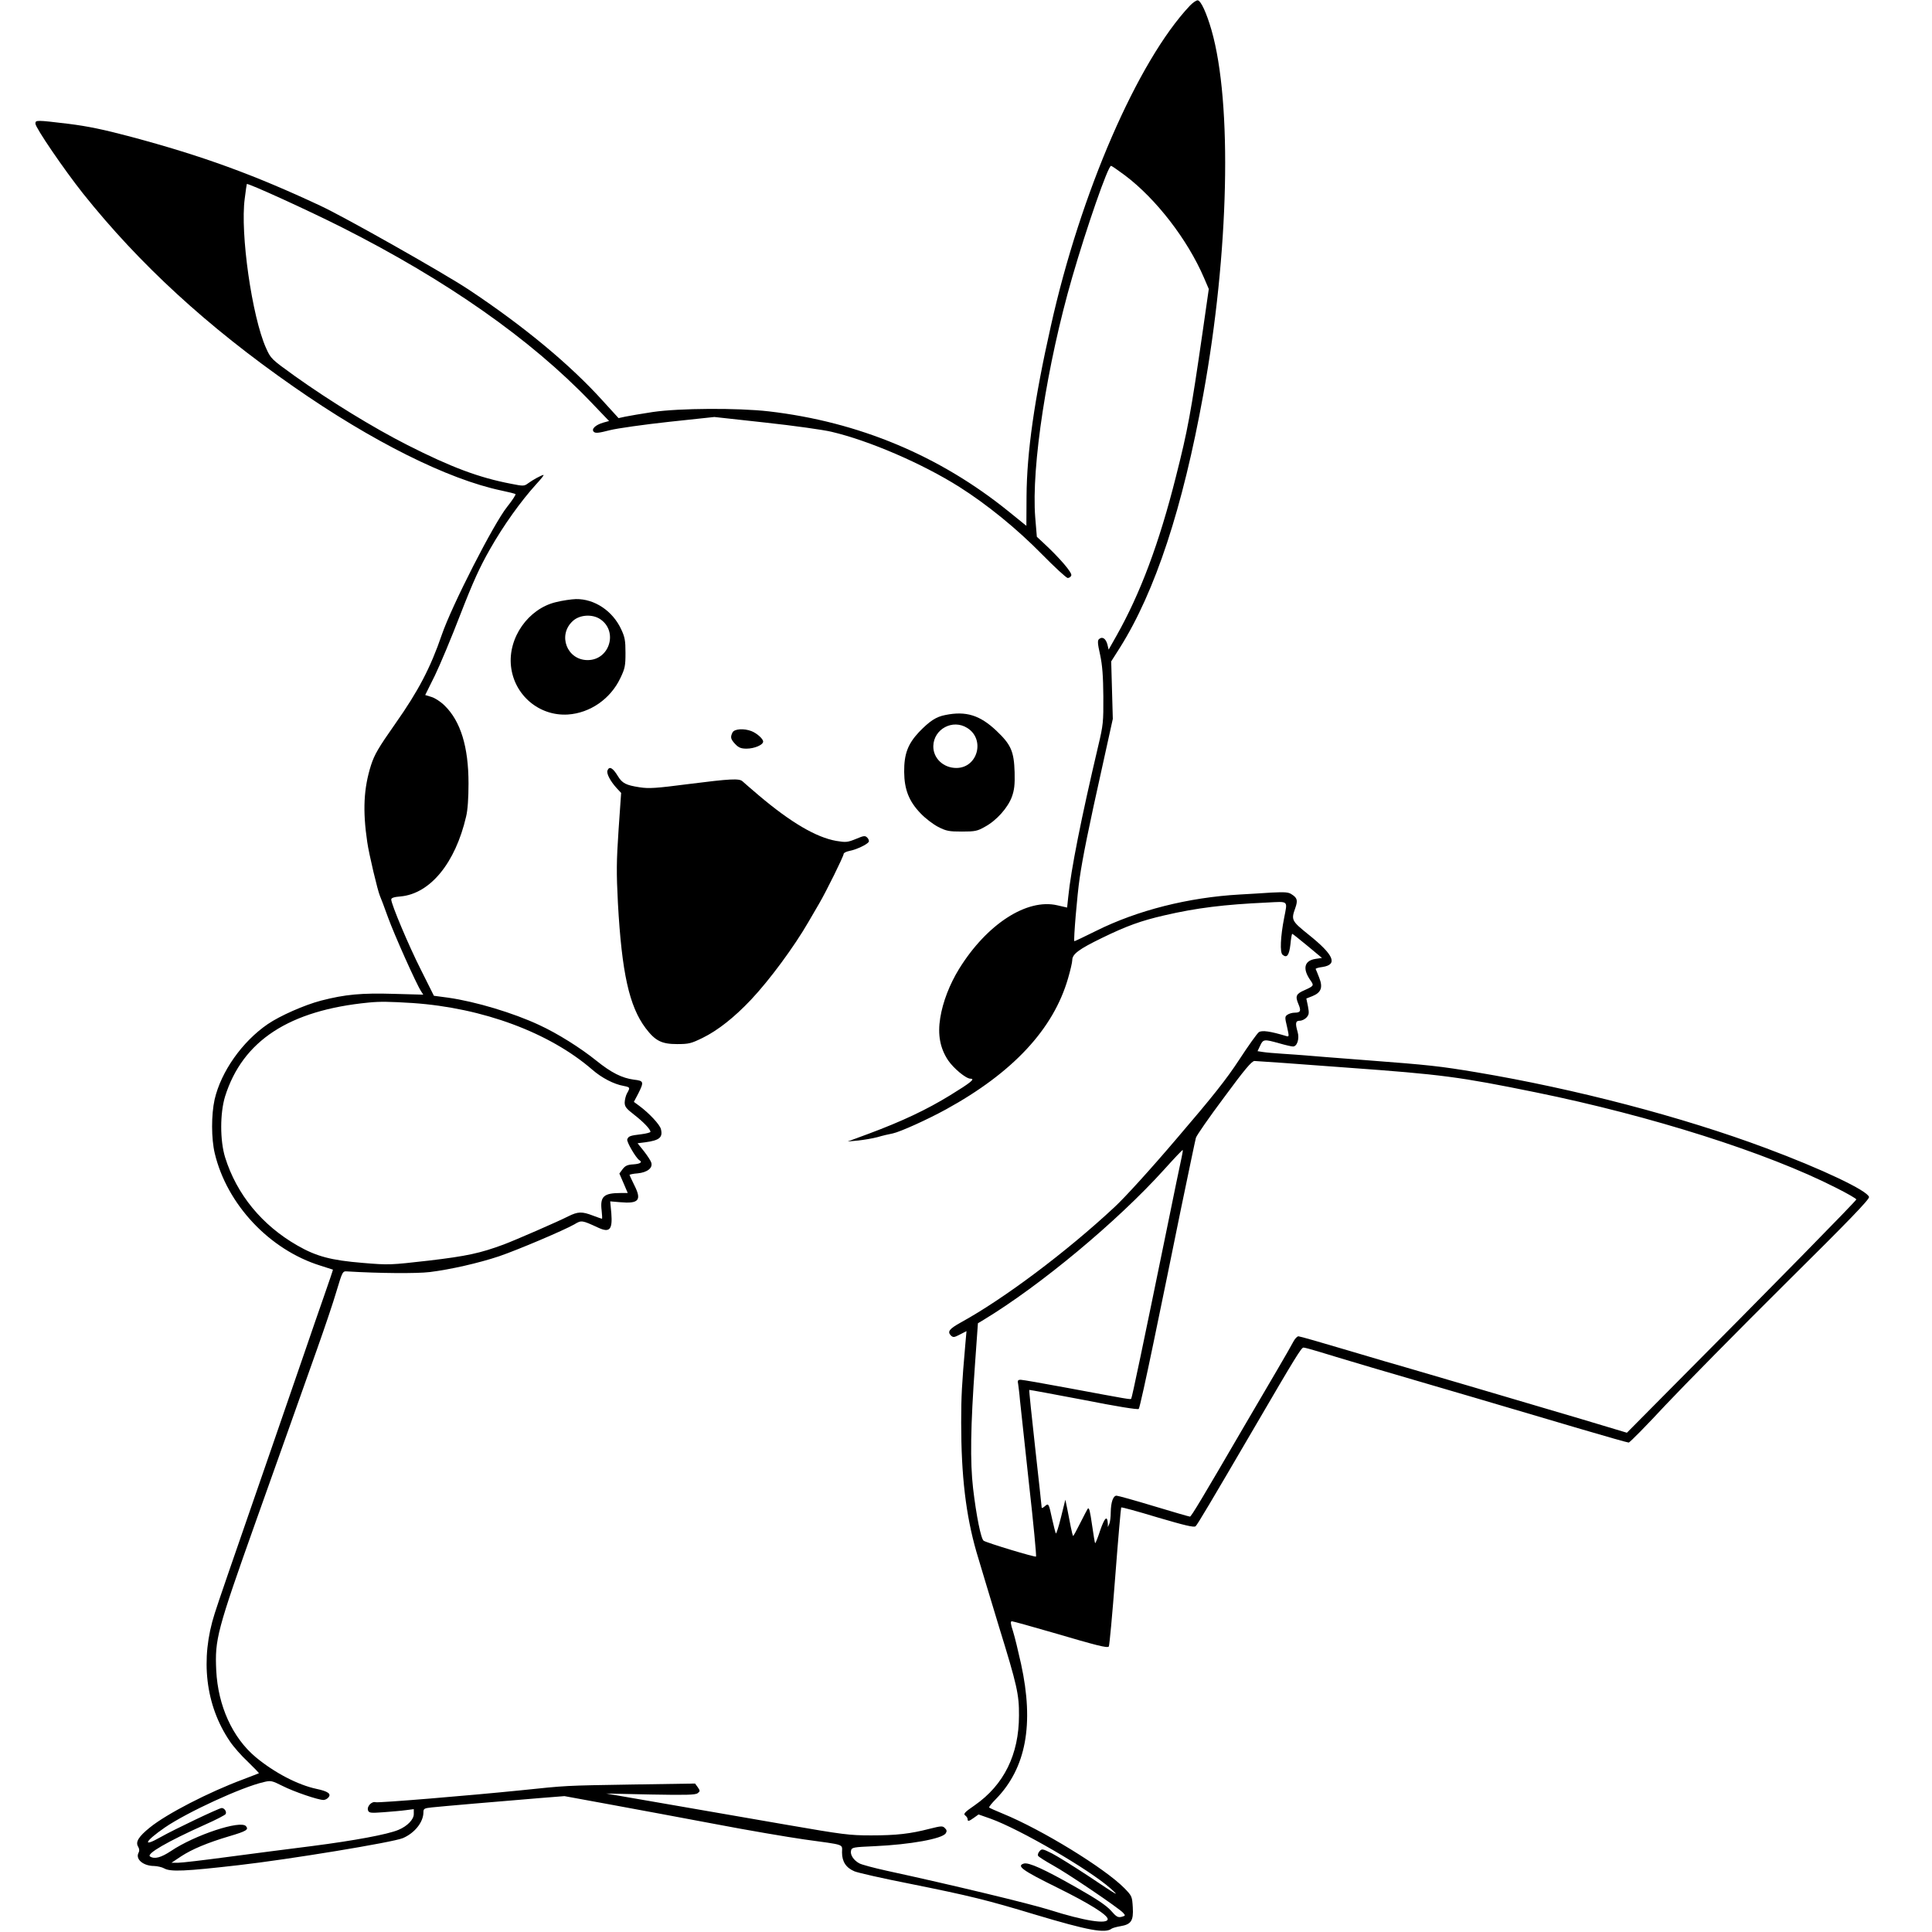 <?xml version="1.0" standalone="no"?>
<!DOCTYPE svg PUBLIC "-//W3C//DTD SVG 20010904//EN"
 "http://www.w3.org/TR/2001/REC-SVG-20010904/DTD/svg10.dtd">
<svg version="1.0" xmlns="http://www.w3.org/2000/svg"
 width="1200pt" height="1200pt" viewBox="0 0 1200 1200"
 preserveAspectRatio="xMidYMid meet">

<g transform="translate(0,1200) scale(0.1,-0.1)"
fill="#000000" stroke="none">
<path d="M7389 11963 c-323 -344 -678 -1161 -862 -1988 -103 -457 -149 -785
-151 -1056 l-1 -185 -110 89 c-429 347 -931 557 -1490 622 -193 22 -555 20
-720 -4 -71 -11 -149 -24 -172 -29 l-41 -9 -94 103 c-204 227 -493 467 -838
696 -149 99 -769 450 -920 520 -412 193 -734 310 -1175 428 -173 46 -270 66
-390 81 -200 24 -205 24 -205 1 0 -25 177 -284 295 -433 351 -440 772 -827
1306 -1199 491 -343 961 -577 1294 -647 44 -9 83 -19 87 -22 3 -3 -20 -39 -52
-79 -83 -103 -344 -614 -406 -795 -70 -204 -145 -348 -288 -551 -106 -151
-130 -192 -152 -260 -45 -143 -52 -280 -23 -476 10 -72 65 -304 79 -335 5 -11
28 -71 50 -133 40 -110 176 -414 205 -458 l14 -22 -182 5 c-201 6 -302 -3
-453 -42 -103 -27 -255 -94 -331 -146 -159 -109 -290 -295 -330 -468 -21 -95
-21 -243 1 -335 76 -318 341 -599 656 -697 41 -13 76 -24 78 -25 1 0 -23 -72
-54 -160 -31 -87 -86 -249 -124 -359 -38 -110 -128 -371 -200 -580 -267 -771
-333 -962 -356 -1035 -92 -285 -58 -573 94 -796 22 -33 72 -90 112 -127 39
-38 70 -70 68 -71 -1 -1 -46 -18 -98 -38 -215 -80 -474 -214 -578 -298 -71
-57 -92 -91 -74 -120 8 -14 9 -26 3 -37 -22 -40 28 -83 97 -83 20 -1 48 -7 62
-15 39 -22 130 -18 461 20 309 35 960 142 1021 168 73 31 128 99 128 161 0 22
5 25 53 30 56 6 426 38 672 58 l151 12 289 -53 c160 -29 452 -84 650 -121 198
-38 446 -80 550 -95 260 -36 235 -27 235 -81 0 -57 25 -95 77 -117 21 -9 175
-44 343 -77 373 -75 479 -101 780 -192 331 -99 435 -118 475 -87 6 4 30 11 54
15 67 11 82 34 77 117 -4 67 -5 71 -52 119 -122 124 -511 363 -755 463 -44 18
-82 35 -85 38 -3 3 16 27 42 53 187 192 238 464 156 839 -17 77 -39 168 -50
203 -15 45 -17 62 -7 62 6 0 122 -32 256 -71 276 -81 335 -96 346 -86 4 4 22
199 40 434 18 235 35 428 37 430 2 3 104 -25 226 -62 170 -50 225 -63 236 -55
12 11 88 139 372 625 245 420 285 485 298 485 7 0 48 -11 91 -24 43 -14 193
-58 333 -100 140 -41 426 -125 635 -186 209 -62 508 -150 664 -196 156 -46
290 -84 297 -84 7 0 110 105 229 233 120 127 454 466 742 752 400 396 524 525
522 540 -8 39 -292 174 -641 304 -519 194 -1184 368 -1798 471 -228 38 -291
45 -685 75 -181 14 -352 27 -380 30 -27 2 -90 7 -140 10 -49 3 -104 8 -122 11
l-32 5 16 34 c19 41 25 41 118 15 38 -11 77 -20 86 -20 26 0 41 48 29 90 -16
55 -13 70 13 70 13 0 32 9 42 20 16 18 17 27 9 70 l-10 48 38 15 c54 22 66 54
42 114 -10 26 -20 51 -22 54 -2 4 18 10 43 13 96 15 70 75 -86 200 -107 86
-110 92 -84 165 17 48 13 64 -22 86 -20 14 -42 15 -126 11 -56 -4 -145 -9
-197 -12 -318 -18 -635 -98 -890 -225 -74 -37 -136 -66 -137 -65 -6 6 18 292
33 391 18 126 57 319 141 695 l65 295 -5 178 -5 179 54 85 c220 350 390 867
518 1573 160 880 181 1809 51 2263 -31 107 -65 181 -85 185 -9 1 -31 -14 -51
-35z m-402 -1052 c194 -146 389 -399 491 -636 l30 -70 -38 -265 c-74 -512 -93
-612 -166 -900 -104 -414 -221 -726 -370 -990 l-48 -85 -8 33 c-10 36 -31 50
-51 33 -11 -8 -10 -27 6 -98 14 -65 19 -133 20 -258 1 -159 -1 -179 -31 -305
-107 -454 -170 -772 -187 -941 l-7 -66 -61 14 c-189 44 -438 -117 -610 -395
-59 -96 -101 -205 -117 -304 -17 -105 -1 -189 49 -264 35 -51 111 -114 139
-114 31 0 2 -24 -125 -102 -148 -91 -299 -162 -508 -240 l-130 -48 65 6 c36 4
90 13 120 21 30 9 73 19 95 23 47 10 215 86 330 149 417 229 668 499 759 815
14 48 26 99 26 113 0 37 42 68 184 137 154 75 243 107 386 140 202 47 375 68
638 80 139 7 129 15 108 -95 -23 -118 -27 -215 -10 -229 27 -23 41 -4 49 64 3
36 9 66 11 66 3 0 45 -34 95 -75 l90 -75 -41 -6 c-70 -11 -81 -62 -30 -134 22
-31 21 -34 -37 -60 -53 -23 -59 -37 -39 -85 19 -44 14 -55 -23 -55 -15 0 -35
-6 -45 -13 -16 -11 -16 -17 -2 -75 13 -58 13 -62 -2 -58 -103 31 -153 38 -173
25 -11 -8 -66 -85 -122 -171 -80 -122 -163 -227 -385 -486 -164 -193 -327
-372 -390 -430 -298 -278 -688 -570 -954 -716 -72 -40 -85 -57 -62 -81 14 -13
20 -13 56 6 l41 21 -7 -79 c-22 -252 -26 -325 -26 -489 0 -330 29 -575 95
-804 20 -69 84 -279 141 -468 111 -359 124 -417 123 -547 0 -242 -93 -431
-275 -558 -63 -43 -72 -54 -59 -63 8 -6 15 -16 15 -23 0 -16 8 -14 40 9 l28
20 74 -26 c181 -65 609 -313 744 -432 64 -57 50 -49 -141 79 -88 58 -188 120
-221 137 -58 29 -63 30 -77 14 -9 -10 -13 -23 -9 -29 4 -7 46 -33 92 -59 91
-50 409 -265 436 -295 15 -17 15 -18 -10 -25 -23 -5 -32 0 -66 39 -29 32 -88
72 -217 145 -197 112 -294 156 -324 147 -47 -15 -10 -42 209 -150 198 -98 312
-169 312 -195 0 -34 -146 -11 -360 57 -128 40 -601 154 -1015 244 -77 17 -152
37 -167 45 -36 19 -59 54 -52 80 5 20 15 21 147 27 220 10 420 46 441 80 8 12
7 21 -5 32 -14 15 -23 14 -95 -4 -120 -31 -205 -41 -364 -41 -134 0 -173 5
-525 66 -209 36 -546 95 -750 130 l-370 64 275 -6 c219 -4 279 -3 293 8 16 12
16 15 1 37 l-17 23 -391 -6 c-426 -7 -402 -6 -691 -36 -325 -33 -881 -79 -902
-74 -25 7 -56 -27 -47 -51 6 -16 17 -17 98 -11 50 4 112 9 139 13 l47 6 0 -31
c0 -33 -40 -75 -96 -98 -67 -28 -271 -66 -534 -100 -151 -19 -392 -50 -534
-69 -142 -19 -277 -35 -300 -35 l-41 0 60 40 c67 44 165 85 300 125 105 31
121 41 103 62 -33 40 -319 -55 -466 -154 -62 -41 -102 -52 -130 -34 -25 16
106 92 342 198 66 29 123 59 127 65 9 14 -7 38 -24 38 -16 0 -297 -134 -380
-181 -116 -66 -99 -27 27 60 137 94 477 251 614 282 44 11 51 9 117 -24 71
-36 221 -87 254 -87 10 0 24 7 31 16 19 22 -3 38 -75 53 -116 25 -260 100
-377 197 -144 121 -234 318 -245 539 -9 193 4 244 246 925 56 157 146 411 201
565 55 154 136 384 181 510 45 127 99 286 119 355 37 123 38 125 66 123 196
-12 433 -14 514 -4 129 16 304 56 430 98 117 40 402 161 467 198 45 27 46 27
150 -21 70 -32 88 -11 80 90 l-7 74 59 -5 c119 -11 138 12 91 105 -16 33 -30
62 -30 64 0 3 23 8 51 10 60 6 95 34 84 67 -3 11 -24 43 -45 70 l-40 50 48 6
c88 12 110 30 97 82 -7 28 -72 98 -134 144 l-34 25 27 51 c37 74 35 80 -27 87
-74 10 -140 43 -233 118 -98 79 -241 169 -354 221 -162 76 -397 146 -565 170
l-90 12 -80 160 c-77 152 -185 409 -185 438 0 10 18 16 58 19 184 17 340 207
407 496 10 40 15 116 15 206 0 227 -49 386 -148 483 -24 24 -61 48 -82 54
l-39 12 60 121 c32 66 104 238 159 381 78 201 120 293 184 405 84 148 191 297
287 403 29 31 49 57 45 57 -11 0 -68 -31 -96 -52 -24 -18 -30 -18 -105 -3
-200 38 -373 103 -645 241 -211 107 -483 274 -700 429 -146 105 -148 107 -178
174 -87 195 -161 712 -132 927 6 49 12 90 13 91 7 7 382 -164 592 -270 649
-328 1169 -692 1544 -1083 l114 -119 -36 -10 c-48 -14 -76 -40 -59 -57 10 -10
31 -8 100 10 48 12 213 35 368 52 l281 30 319 -35 c175 -19 360 -45 409 -57
234 -55 563 -197 793 -342 172 -109 357 -259 513 -418 80 -81 152 -148 161
-148 9 0 19 7 22 16 6 17 -71 107 -170 199 l-44 41 -10 120 c-25 313 72 948
230 1493 90 311 222 691 241 691 4 0 43 -27 86 -59z m-4424 -5141 c437 -30
851 -184 1117 -415 58 -50 132 -89 194 -100 40 -8 41 -10 21 -45 -8 -14 -14
-39 -15 -57 0 -27 9 -38 59 -77 57 -44 101 -90 101 -106 0 -4 -25 -11 -57 -15
-69 -8 -80 -12 -87 -32 -6 -13 54 -116 75 -129 21 -13 6 -23 -37 -26 -37 -2
-51 -9 -67 -30 l-20 -27 26 -60 26 -61 -43 0 c-106 0 -130 -21 -119 -110 3
-27 4 -50 2 -50 -2 0 -28 9 -57 20 -68 26 -92 25 -153 -5 -60 -31 -329 -148
-401 -175 -146 -54 -229 -72 -466 -100 -238 -27 -245 -28 -410 -14 -195 16
-287 40 -405 108 -220 126 -377 317 -449 548 -32 105 -32 273 0 378 109 346
398 535 892 583 71 7 128 6 273 -3z m5801 -401 c595 -43 699 -57 1176 -154
716 -146 1435 -374 1863 -592 70 -35 127 -68 127 -73 0 -8 -513 -531 -1200
-1222 l-225 -227 -280 84 c-399 118 -1019 301 -1090 321 -33 9 -194 56 -358
105 -164 49 -304 89 -312 89 -8 0 -22 -15 -31 -32 -9 -18 -54 -96 -99 -173
-45 -77 -140 -239 -211 -360 -255 -438 -325 -555 -333 -555 -5 0 -105 29 -224
65 -119 36 -223 65 -232 65 -21 0 -35 -40 -36 -103 0 -29 -4 -61 -9 -72 l-9
-20 0 20 c-3 55 -19 41 -47 -39 -15 -47 -30 -83 -32 -81 -2 2 -10 50 -18 106
-14 97 -19 118 -28 108 -2 -2 -22 -41 -45 -86 -23 -46 -43 -83 -45 -83 -3 0
-9 25 -15 55 -6 30 -16 81 -22 113 l-12 57 -27 -109 c-15 -60 -29 -105 -32
-100 -3 5 -13 45 -23 89 -21 98 -22 100 -46 79 -10 -9 -19 -13 -19 -8 0 5 -18
171 -40 368 -22 198 -39 361 -37 363 2 1 153 -27 337 -62 202 -40 337 -62 343
-56 5 5 46 191 92 413 46 221 122 592 169 824 48 231 90 433 94 447 4 14 82
127 175 251 128 174 172 226 189 226 12 0 269 -18 572 -41z m-1025 -559 c-6
-25 -48 -229 -94 -455 -143 -698 -214 -1038 -219 -1043 -6 -5 -13 -4 -393 67
-150 28 -282 51 -293 51 -18 0 -21 -5 -16 -27 2 -16 8 -59 11 -98 4 -38 29
-272 56 -519 28 -246 47 -451 44 -454 -5 -6 -302 84 -325 98 -17 10 -46 156
-66 325 -19 165 -16 385 12 773 l18 253 35 21 c355 215 831 612 1121 933 62
69 114 124 116 122 2 -1 -2 -23 -7 -47z"/>
<path d="M3453 8260 c-172 -41 -299 -222 -279 -399 20 -179 175 -310 353 -299
138 9 265 97 326 226 29 60 32 77 32 157 0 77 -4 98 -27 147 -53 114 -166 189
-281 187 -29 -1 -85 -9 -124 -19z m274 -105 c114 -75 60 -255 -77 -255 -129 0
-188 156 -92 243 42 39 120 44 169 12z"/>
<path d="M5872 7559 c-58 -11 -97 -37 -164 -106 -69 -74 -93 -136 -92 -248 1
-109 30 -182 101 -256 29 -31 79 -69 110 -85 51 -26 68 -29 148 -29 81 0 96 3
143 30 72 39 142 118 167 186 15 42 19 75 17 152 -4 130 -22 172 -114 259
-102 96 -188 123 -316 97z m135 -80 c114 -70 66 -249 -67 -249 -81 0 -145 61
-143 137 3 105 120 168 210 112z"/>
<path d="M4550 7451 c-15 -30 -12 -42 17 -73 21 -22 36 -28 70 -28 48 0 103
23 103 44 0 17 -39 52 -73 65 -47 18 -105 14 -117 -8z"/>
<path d="M3773 7214 c-7 -19 18 -66 57 -109 l28 -30 -16 -230 c-13 -195 -14
-262 -4 -455 24 -432 70 -640 172 -776 60 -79 99 -99 196 -99 73 0 87 4 157
38 96 47 198 128 302 238 115 122 267 328 356 482 19 32 49 84 67 115 45 77
152 294 152 308 0 7 17 15 37 19 42 8 108 39 119 56 3 6 -1 18 -9 26 -14 14
-21 13 -71 -8 -52 -21 -62 -22 -122 -12 -124 22 -280 113 -479 281 -49 42 -96
82 -103 89 -20 19 -76 16 -336 -17 -201 -26 -245 -29 -303 -20 -85 13 -108 25
-135 69 -32 53 -54 64 -65 35z"/>
</g>
</svg>

